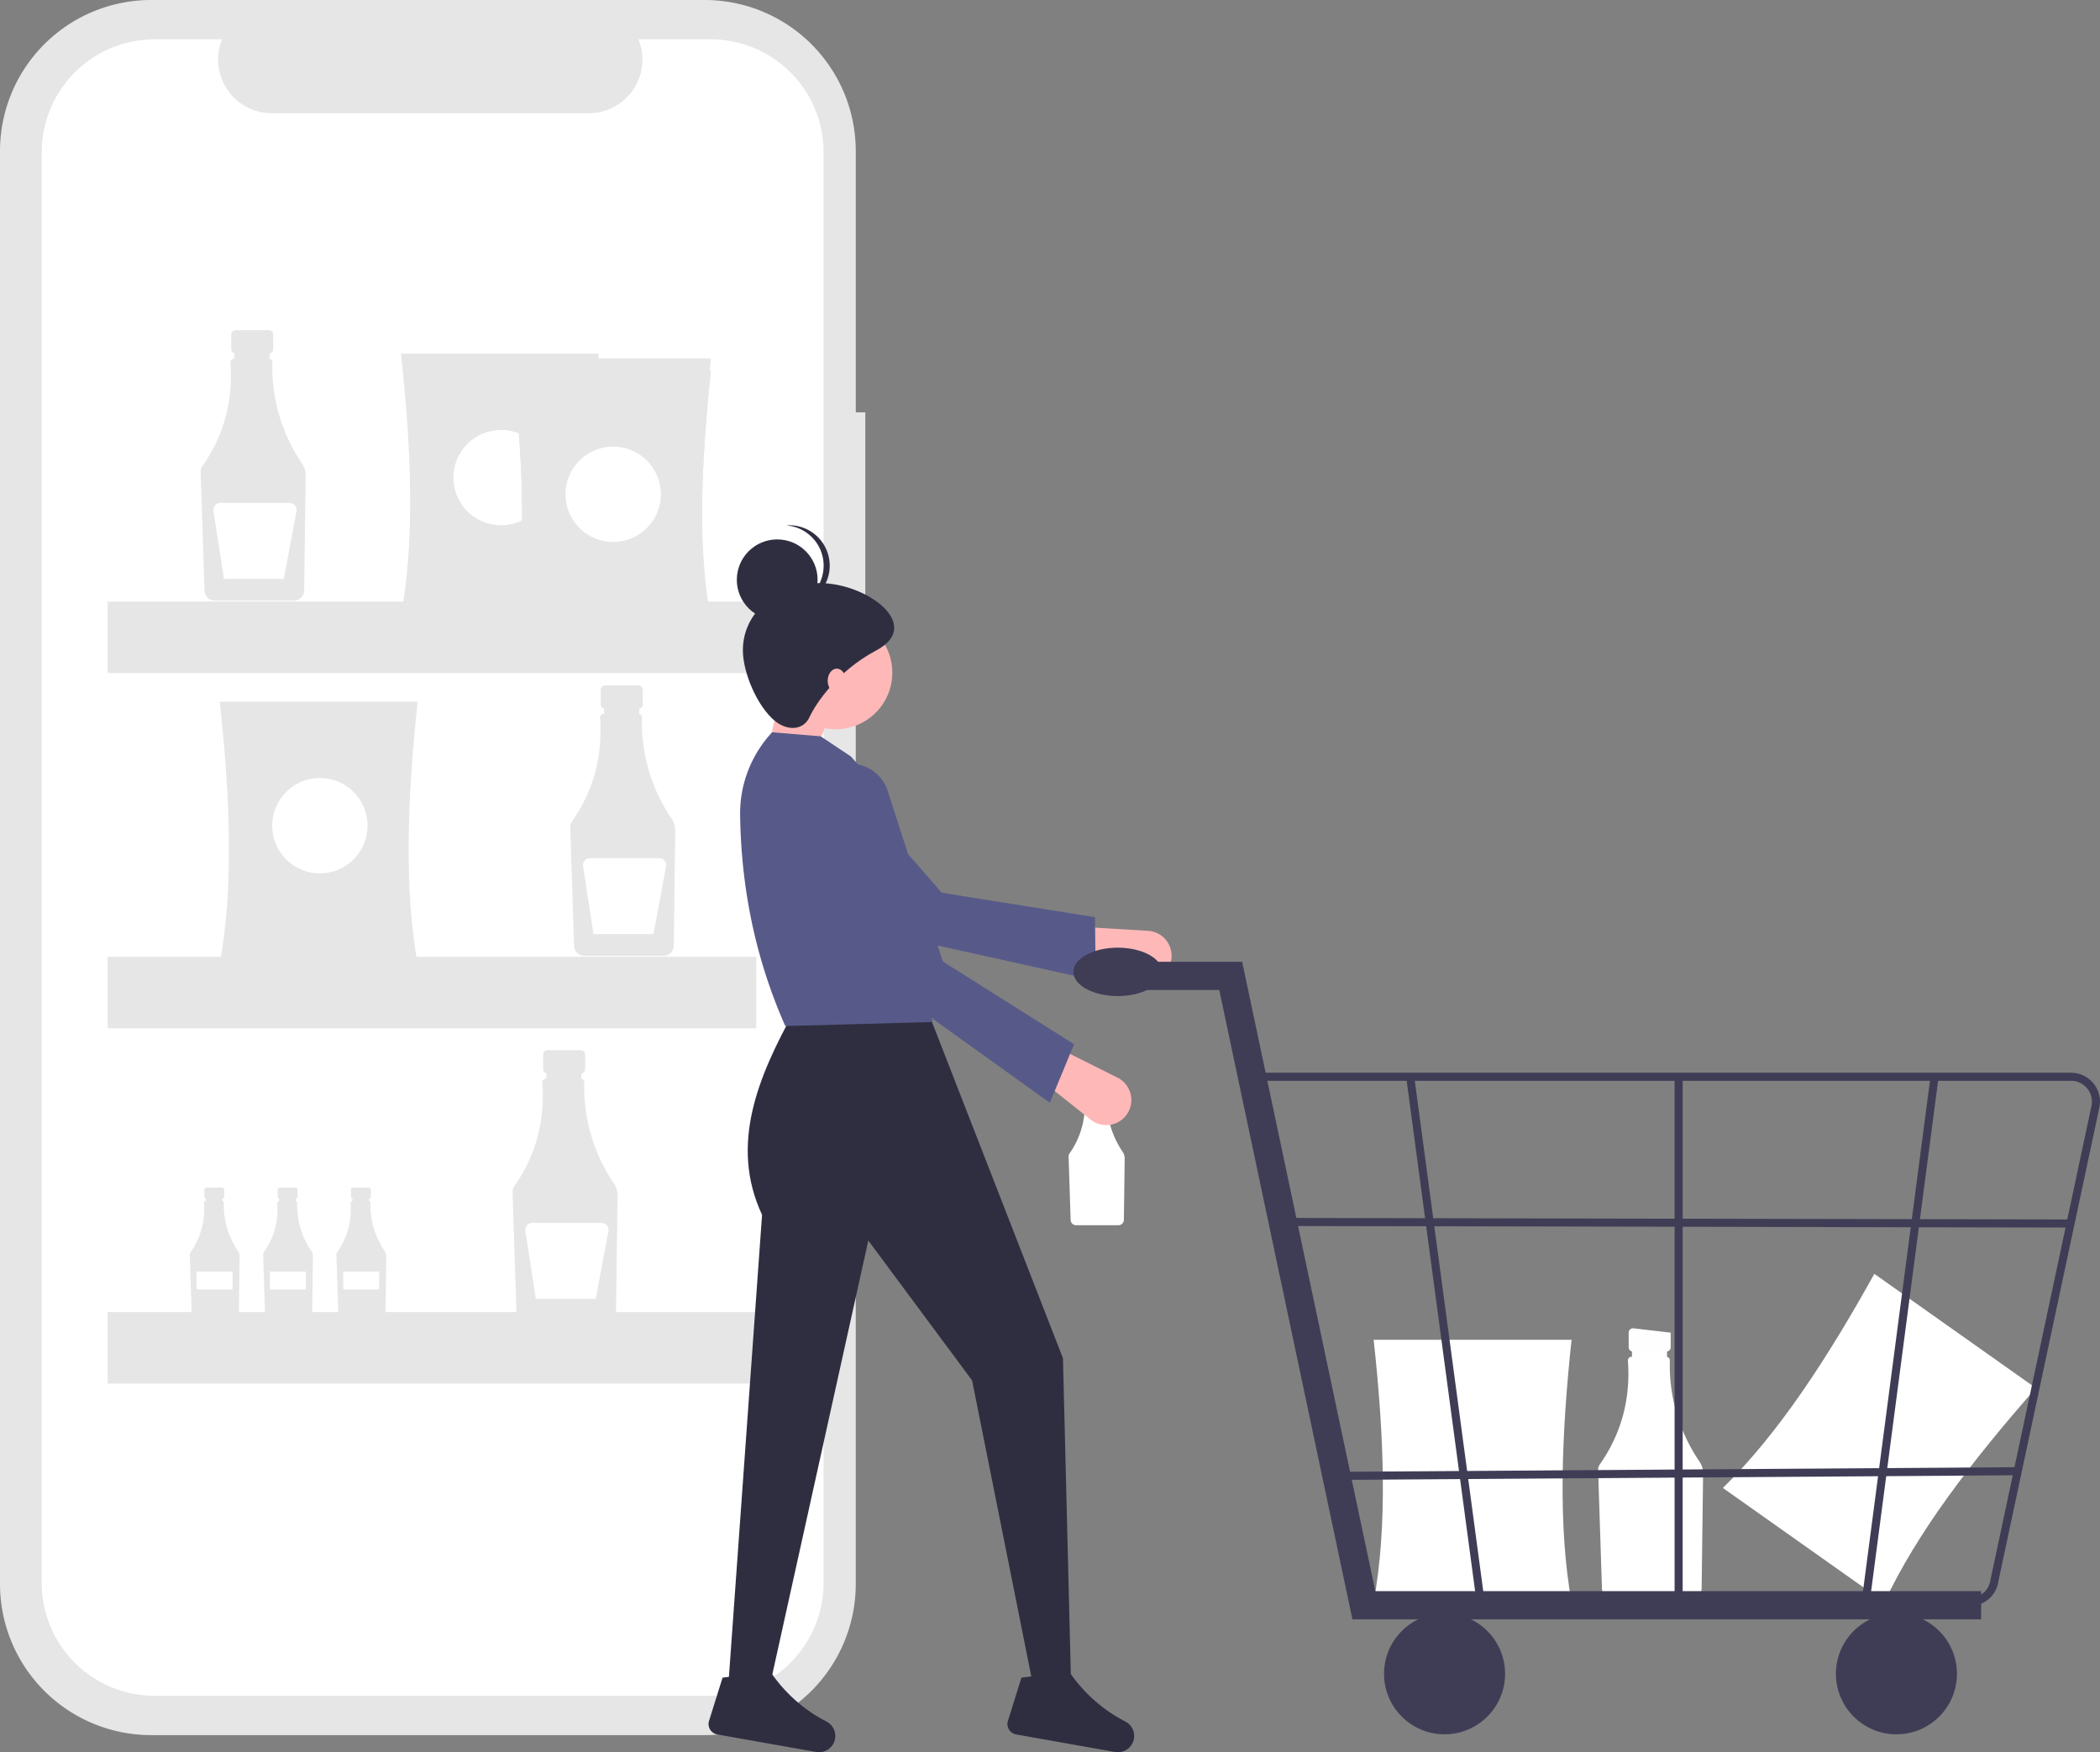 <svg xmlns="http://www.w3.org/2000/svg" width="887.999" height="741.048" viewBox="0 0 887.999 741.048"><rect x="0" y="0" width="887.999" height="741.048" fill="#808080" stroke="none"/><g transform="translate(0 0)"><path d="M521.9,253.856h-4.032V143.4a63.927,63.927,0,0,0-63.928-63.927H219.927A63.927,63.927,0,0,0,156,143.4V749.357a63.927,63.927,0,0,0,63.927,63.927h234.01a63.927,63.927,0,0,0,63.927-63.927V332.478H521.9Z" transform="translate(-156 -79.476)" fill="#e6e6e6"/><path d="M456.516,96.108H425.97a22.681,22.681,0,0,1-21,31.247H270.91a22.681,22.681,0,0,1-21-31.247H221.38a47.74,47.74,0,0,0-47.74,47.74V748.912a47.74,47.74,0,0,0,47.74,47.74H456.516a47.74,47.74,0,0,0,47.74-47.74V143.848a47.74,47.74,0,0,0-47.741-47.741Z" transform="translate(-156 -79.476)" fill="#fff"/><path d="M269.672,219.111H255.633a1.861,1.861,0,0,0-1.861,1.861v6.162A1.861,1.861,0,0,0,255.633,229h2.327v9.233h9.386V229h2.327a1.861,1.861,0,0,0,1.861-1.861v-6.162A1.861,1.861,0,0,0,269.672,219.111Z" transform="translate(-156 -79.476)" fill="#e6e6e6"/><path d="M283.734,275.507a72.178,72.178,0,0,1-12.557-42.794,1.522,1.522,0,0,0-1.188-1.519v-2.663H255.162v2.626h-.2a1.521,1.521,0,0,0-1.519,1.523q0,.055,0,.111,1.752,24.425-11.833,43.808a4.193,4.193,0,0,0-.759,2.541l1.621,50.151a4.341,4.341,0,0,0,4.3,4.19h33.537a4.343,4.343,0,0,0,4.307-4.264l.625-48.693A8.788,8.788,0,0,0,283.734,275.507Z" transform="translate(-156 -79.476)" fill="#e6e6e6"/><path d="M278.425,292.166H249.234a3,3,0,0,0-2.962,3.453l4.411,28.673h25.33l5.358-28.577a3,3,0,0,0-2.946-3.549Z" transform="translate(-156 -79.476)" fill="#fff"/><path d="M425.957,369.345h-14.04a1.861,1.861,0,0,0-1.861,1.861v6.162a1.861,1.861,0,0,0,1.861,1.861h2.327v9.233h9.386V379.23h2.327a1.861,1.861,0,0,0,1.861-1.861v-6.162a1.861,1.861,0,0,0-1.861-1.861Z" transform="translate(-156 -79.476)" fill="#e6e6e6"/><path d="M440.019,425.742a72.178,72.178,0,0,1-12.557-42.794,1.522,1.522,0,0,0-1.188-1.519v-2.662H411.446v2.626h-.2a1.521,1.521,0,0,0-1.519,1.523q0,.055,0,.111,1.752,24.425-11.833,43.808a4.193,4.193,0,0,0-.759,2.541l1.621,50.151a4.341,4.341,0,0,0,4.3,4.19H436.6a4.343,4.343,0,0,0,4.307-4.264l.625-48.693a8.788,8.788,0,0,0-1.51-5.018Z" transform="translate(-156 -79.476)" fill="#e6e6e6"/><path d="M434.71,442.4H405.518a3,3,0,0,0-2.962,3.453l4.411,28.673H432.3l5.358-28.577a3,3,0,0,0-2.946-3.549Z" transform="translate(-156 -79.476)" fill="#fff"/><path d="M249.935,581.733h-6.659a.883.883,0,0,0-.883.883v2.923a.883.883,0,0,0,.883.883h1.1v4.38h4.452v-4.38h1.1a.883.883,0,0,0,.883-.883v-2.923a.883.883,0,0,0-.883-.883Z" transform="translate(-156 -79.476)" fill="#e6e6e6"/><path d="M256.605,608.484a34.237,34.237,0,0,1-5.956-20.3.722.722,0,0,0-.564-.721V586.2h-7.033v1.245h-.1a.722.722,0,0,0-.721.723q0,.026,0,.052A31.246,31.246,0,0,1,236.623,609a1.988,1.988,0,0,0-.36,1.205L237.032,634a2.059,2.059,0,0,0,2.042,1.988h15.908a2.06,2.06,0,0,0,2.043-2.023l.3-23.1A4.168,4.168,0,0,0,256.605,608.484Z" transform="translate(-156 -79.476)" fill="#e6e6e6"/><rect width="15.179" height="7.59" transform="translate(83.137 537.753)" fill="#fff"/><path d="M280.935,581.733h-6.659a.883.883,0,0,0-.883.883v2.923a.883.883,0,0,0,.883.883h1.1v4.38h4.452v-4.38h1.1a.883.883,0,0,0,.883-.883v-2.923a.883.883,0,0,0-.883-.883Z" transform="translate(-156 -79.476)" fill="#e6e6e6"/><path d="M287.605,608.484a34.237,34.237,0,0,1-5.956-20.3.722.722,0,0,0-.564-.721V586.2h-7.033v1.245h-.1a.722.722,0,0,0-.721.723q0,.026,0,.052A31.246,31.246,0,0,1,267.623,609a1.989,1.989,0,0,0-.36,1.205L268.032,634a2.059,2.059,0,0,0,2.042,1.988h15.908a2.06,2.06,0,0,0,2.043-2.023l.3-23.1A4.169,4.169,0,0,0,287.605,608.484Z" transform="translate(-156 -79.476)" fill="#e6e6e6"/><rect width="15.179" height="7.59" transform="translate(114.137 537.753)" fill="#fff"/><path d="M311.935,581.733h-6.659a.883.883,0,0,0-.883.883v2.923a.883.883,0,0,0,.883.883h1.1v4.38h4.452v-4.38h1.1a.883.883,0,0,0,.883-.883v-2.923a.883.883,0,0,0-.883-.883Z" transform="translate(-156 -79.476)" fill="#e6e6e6"/><path d="M318.605,608.484a34.237,34.237,0,0,1-5.956-20.3.722.722,0,0,0-.564-.721V586.2h-7.033v1.245h-.1a.722.722,0,0,0-.721.723q0,.026,0,.052A31.246,31.246,0,0,1,298.623,609a1.989,1.989,0,0,0-.36,1.205L299.032,634a2.059,2.059,0,0,0,2.042,1.988h15.908a2.06,2.06,0,0,0,2.043-2.023l.3-23.1A4.169,4.169,0,0,0,318.605,608.484Z" transform="translate(-156 -79.476)" fill="#e6e6e6"/><rect width="15.179" height="7.59" transform="translate(145.137 537.753)" fill="#fff"/><path d="M401.567,523.613H387.528a1.861,1.861,0,0,0-1.861,1.861v6.162a1.861,1.861,0,0,0,1.861,1.861h2.327v9.233h9.386V533.5h2.327a1.861,1.861,0,0,0,1.861-1.861v-6.162A1.861,1.861,0,0,0,401.567,523.613Z" transform="translate(-156 -79.476)" fill="#e6e6e6"/><path d="M415.629,580.01a72.178,72.178,0,0,1-12.557-42.794,1.522,1.522,0,0,0-1.188-1.519v-2.663H387.057v2.626h-.2a1.521,1.521,0,0,0-1.519,1.523q0,.055,0,.111Q387.09,561.719,373.5,581.1a4.193,4.193,0,0,0-.759,2.541l1.621,50.151a4.341,4.341,0,0,0,4.3,4.19h33.537a4.343,4.343,0,0,0,4.307-4.264l.625-48.693a8.788,8.788,0,0,0-1.511-5.018Z" transform="translate(-156 -79.476)" fill="#e6e6e6"/><path d="M410.32,596.668H381.129a3,3,0,0,0-2.962,3.453l4.411,28.673h25.33l5.358-28.577a3,3,0,0,0-2.946-3.549Z" transform="translate(-156 -79.476)" fill="#fff"/><path d="M409.232,339.938H325.544c5.851-31.633,4.5-69.832,0-110.911h83.688C404.847,270.107,403.536,308.3,409.232,339.938Z" transform="translate(-156 -79.476)" fill="#e6e6e6"/><circle cx="20.166" cy="20.166" r="20.166" transform="translate(191.726 181.816)" fill="#fff"/><path d="M332.6,487.148H248.914c5.851-31.633,4.5-69.832,0-110.911H332.6C328.217,417.316,326.907,455.515,332.6,487.148Z" transform="translate(-156 -79.476)" fill="#e6e6e6"/><circle cx="20.166" cy="20.166" r="20.166" transform="translate(115.096 329.026)" fill="#fff"/><path d="M456.621,347H372.933c5.851-31.633,4.5-69.832,0-110.911h83.688C452.236,277.165,450.926,315.363,456.621,347Z" transform="translate(-156 -79.476)" fill="#e6e6e6"/><circle cx="20.166" cy="20.166" r="20.166" transform="translate(239.115 188.874)" fill="#fff"/><path d="M456.621,341.955H372.933c5.851-31.633,4.5-69.832,0-110.911h83.688C452.236,272.123,450.926,310.322,456.621,341.955Z" transform="translate(-156 -79.476)" fill="#e6e6e6"/><circle cx="20.166" cy="20.166" r="20.166" transform="translate(239.115 183.832)" fill="#fff"/><path d="M456.621,347H372.933c5.851-31.633,4.5-69.832,0-110.911h83.688C452.236,277.165,450.926,315.363,456.621,347Z" transform="translate(-156 -79.476)" fill="#e6e6e6"/><circle cx="20.166" cy="20.166" r="20.166" transform="translate(239.115 188.874)" fill="#fff"/><rect width="274.254" height="30.249" transform="translate(45.525 254.413)" fill="#e6e6e6"/><rect width="274.254" height="30.249" transform="translate(45.525 404.647)" fill="#e6e6e6"/><rect width="274.254" height="30.249" transform="translate(45.525 554.882)" fill="#e6e6e6"/><path d="M952.855,757.075,884.53,708.75c23.044-22.448,44-54.411,64.046-90.551l68.325,48.326C989.6,697.53,966.471,727.96,952.855,757.075Z" transform="translate(-156 -79.476)" fill="#fff"/><circle cx="20.166" cy="20.166" r="20.166" transform="translate(776.707 585.816)" fill="#fff"/><path d="M623.262,536.554h-7.5a.994.994,0,0,0-.994.994v3.292a.994.994,0,0,0,.994.994H617v4.932h5.014v-4.932h1.243a.994.994,0,0,0,.994-.994v-3.292a.994.994,0,0,0-.994-.994Z" transform="translate(-156 -79.476)" fill="#e6e6e6"/><path d="M630.774,566.682a38.559,38.559,0,0,1-6.708-22.861.813.813,0,0,0-.635-.812v-1.422H615.51v1.4H615.4a.813.813,0,0,0-.812.814c0,.02,0,.039,0,.059a35.189,35.189,0,0,1-6.322,23.4,2.239,2.239,0,0,0-.405,1.357l.866,26.792a2.319,2.319,0,0,0,2.3,2.238h17.916a2.32,2.32,0,0,0,2.3-2.278l.334-26.012A4.7,4.7,0,0,0,630.774,566.682Z" transform="translate(-156 -79.476)" fill="#fff"/><path d="M621.7,537.627a2.145,2.145,0,0,1-4.291,0" transform="translate(-156 -79.476)" opacity="0.2"/><rect width="15.124" height="10.083" transform="translate(456.161 492.368)" fill="#fff"/><path d="M846.563,641.218a1.861,1.861,0,0,0-1.861,1.861v6.162a1.861,1.861,0,0,0,1.861,1.861h2.327v9.233h9.386V651.1H860.6a1.861,1.861,0,0,0,1.861-1.861v-6.163L851.2,641.761Z" transform="translate(-156 -79.476)" fill="#fefefe"/><path d="M874.664,697.615a72.178,72.178,0,0,1-12.557-42.794,1.522,1.522,0,0,0-1.188-1.519V650.64H846.092v2.626h-.2a1.521,1.521,0,0,0-1.519,1.523q0,.055,0,.111,1.752,24.425-11.833,43.808a4.193,4.193,0,0,0-.759,2.541L833.4,751.4a4.341,4.341,0,0,0,4.3,4.19h33.537a4.343,4.343,0,0,0,4.307-4.264l.625-48.693A8.788,8.788,0,0,0,874.664,697.615Z" transform="translate(-156 -79.476)" fill="#fff"/><path d="M869.355,714.273H840.164a3,3,0,0,0-2.962,3.453l4.411,28.673h25.33l5.358-28.577a3,3,0,0,0-2.946-3.549Z" transform="translate(-156 -79.476)" fill="#fff"/><path d="M820.546,757H736.858c5.851-31.633,4.5-69.832,0-110.911h83.688C816.161,687.164,814.851,725.362,820.546,757Z" transform="translate(-156 -79.476)" fill="#fff"/><circle cx="20.166" cy="20.166" r="20.166" transform="translate(603.04 598.873)" fill="#fff"/><path d="M322.243,328.466l18.787-1.708,11.956-29.034-21.349-11.956Z" transform="translate(0 0)" fill="#ffb8b8"/><path d="M650.66,487.65h0a10.593,10.593,0,0,0-9.2-14.517l-29.17-1.739-4.295,14.282,30.029,8.247A10.593,10.593,0,0,0,650.66,487.65Z" transform="translate(-156 -79.476)" fill="#ffb8b8"/><path d="M619.339,494.163l-.321-26.8-64.793-10.339L504.31,399.777a16.338,16.338,0,0,0-21.294-2.912h0a16.338,16.338,0,0,0-2.846,24.922l41.18,50.678Z" transform="translate(-156 -79.476)" fill="#575a89"/><path d="M463.726,795.643h17.079l42.363-191.534,43.887,59.169,25.619,128.095H608.9l-3.416-137.488L548.268,507H491.906c-15.4,27.875-27.485,56.608-13.664,86.25Z" transform="translate(-156 -79.476)" fill="#2f2e41"/><path d="M582.2,807.276a4.457,4.457,0,0,0,3.476,5.718l41.793,7.417a6.876,6.876,0,0,0,7.8-4.713h0a6.834,6.834,0,0,0-3.342-8.126,63.9,63.9,0,0,1-23.048-20.038c-4.593,4.277-9.727,3.875-15.179.723l-5.782.723Z" transform="translate(-156 -79.476)" fill="#2f2e41"/><path d="M455.818,807.276a4.457,4.457,0,0,0,3.476,5.718l41.793,7.417a6.876,6.876,0,0,0,7.8-4.713h0a6.834,6.834,0,0,0-3.342-8.126A63.9,63.9,0,0,1,482.5,787.534c-4.593,4.277-9.727,3.875-15.179.723l-5.782.723Z" transform="translate(-156 -79.476)" fill="#2f2e41"/><circle cx="23.911" cy="23.911" r="23.911" transform="translate(329.502 260.576)" fill="#ffb8b8"/><path d="M488.064,513.407,550.4,511.7,532.1,454.079c11.377-18.239-.073-36.46-16.278-54.677l-12.81-8.54-20.5-1.708h0a50.314,50.314,0,0,0-13.549,35.05C469.369,452.032,474.3,482.324,488.064,513.407Z" transform="translate(-156 -79.476)" fill="#575a89"/><path d="M631.291,552.192h0a10.593,10.593,0,0,0-2.749-16.966l-26.133-13.075-9.567,11.441,24.363,19.4a10.593,10.593,0,0,0,14.086-.8Z" transform="translate(-156 -79.476)" fill="#ffb8b8"/><path d="M599.933,545.858l10.248-24.765-55.5-34.994-23.37-72.268a16.338,16.338,0,0,0-18.432-11.054h0a16.338,16.338,0,0,0-12.421,21.793l17.923,62.791Z" transform="translate(-156 -79.476)" fill="#575a89"/><path d="M470.13,354.569c0,9.3,6.042,23.712,13.664,29.889,5.128,4.156,11.9,3.981,14.517-1.708,2.68-5.836,11.919-19.552,28.181-28.181,21.678-11.5-7.688-31.181-28.181-28.181C482.911,328.643,470.13,339.005,470.13,354.569Z" transform="translate(-156 -79.476)" fill="#2f2e41"/><circle cx="17.079" cy="17.079" r="17.079" transform="translate(311.569 228.126)" fill="#2f2e41"/><path d="M504.289,318.7a17.069,17.069,0,0,0-15.8-17.015c.424-.032.849-.065,1.281-.065a17.079,17.079,0,0,1,0,34.159c-.432,0-.857-.033-1.281-.065a17.069,17.069,0,0,0,15.8-17.015Z" transform="translate(-156 -79.476)" fill="#2f2e41"/><ellipse cx="3.843" cy="5.124" rx="3.843" ry="5.124" transform="translate(349.997 282.779)" fill="#ffb8b8"/><path d="M837.751,684.845H571.879l-56.3-266.151H467.529V406.752h57.729l56.3,266.15H837.751Z" transform="translate(0 0)" fill="#3f3d56"/><circle cx="25.591" cy="25.591" r="25.591" transform="translate(585.25 682.286)" fill="#3f3d56"/><circle cx="25.591" cy="25.591" r="25.591" transform="translate(776.332 682.286)" fill="#3f3d56"/><path d="M988.9,758.7H730.225L684.584,533.145h347.151a12.265,12.265,0,0,1,12.116,14.167l-42.833,201.025A12.2,12.2,0,0,1,988.9,758.7Zm-255.869-3.412H988.9a8.806,8.806,0,0,0,8.742-7.477l42.833-201.025a8.85,8.85,0,0,0-8.744-10.225H688.726Z" transform="translate(-156 -79.476)" fill="#3f3d56"/><path d="M624.513,678.5l-29.89-222.846,3.366-.556,29.89,222.846Z" transform="translate(0 0)" fill="#3f3d56"/><path d="M790.712,676.788l-3.369-.546L816.36,455.1l3.369.546Z" transform="translate(0 0)" fill="#3f3d56"/><rect width="3.412" height="222.846" transform="translate(708.115 455.375)" fill="#3f3d56"/><rect width="3.412" height="330.297" transform="matrix(0.002, -1, 1, 0.002, 546.005, 518.497)" fill="#3f3d56"/><rect width="290.179" height="3.412" transform="translate(562.835 622.477) rotate(-0.392)" fill="#3f3d56"/><ellipse cx="18.767" cy="10.237" rx="18.767" ry="10.237" transform="translate(453.881 400.781)" fill="#3f3d56"/></g></svg>